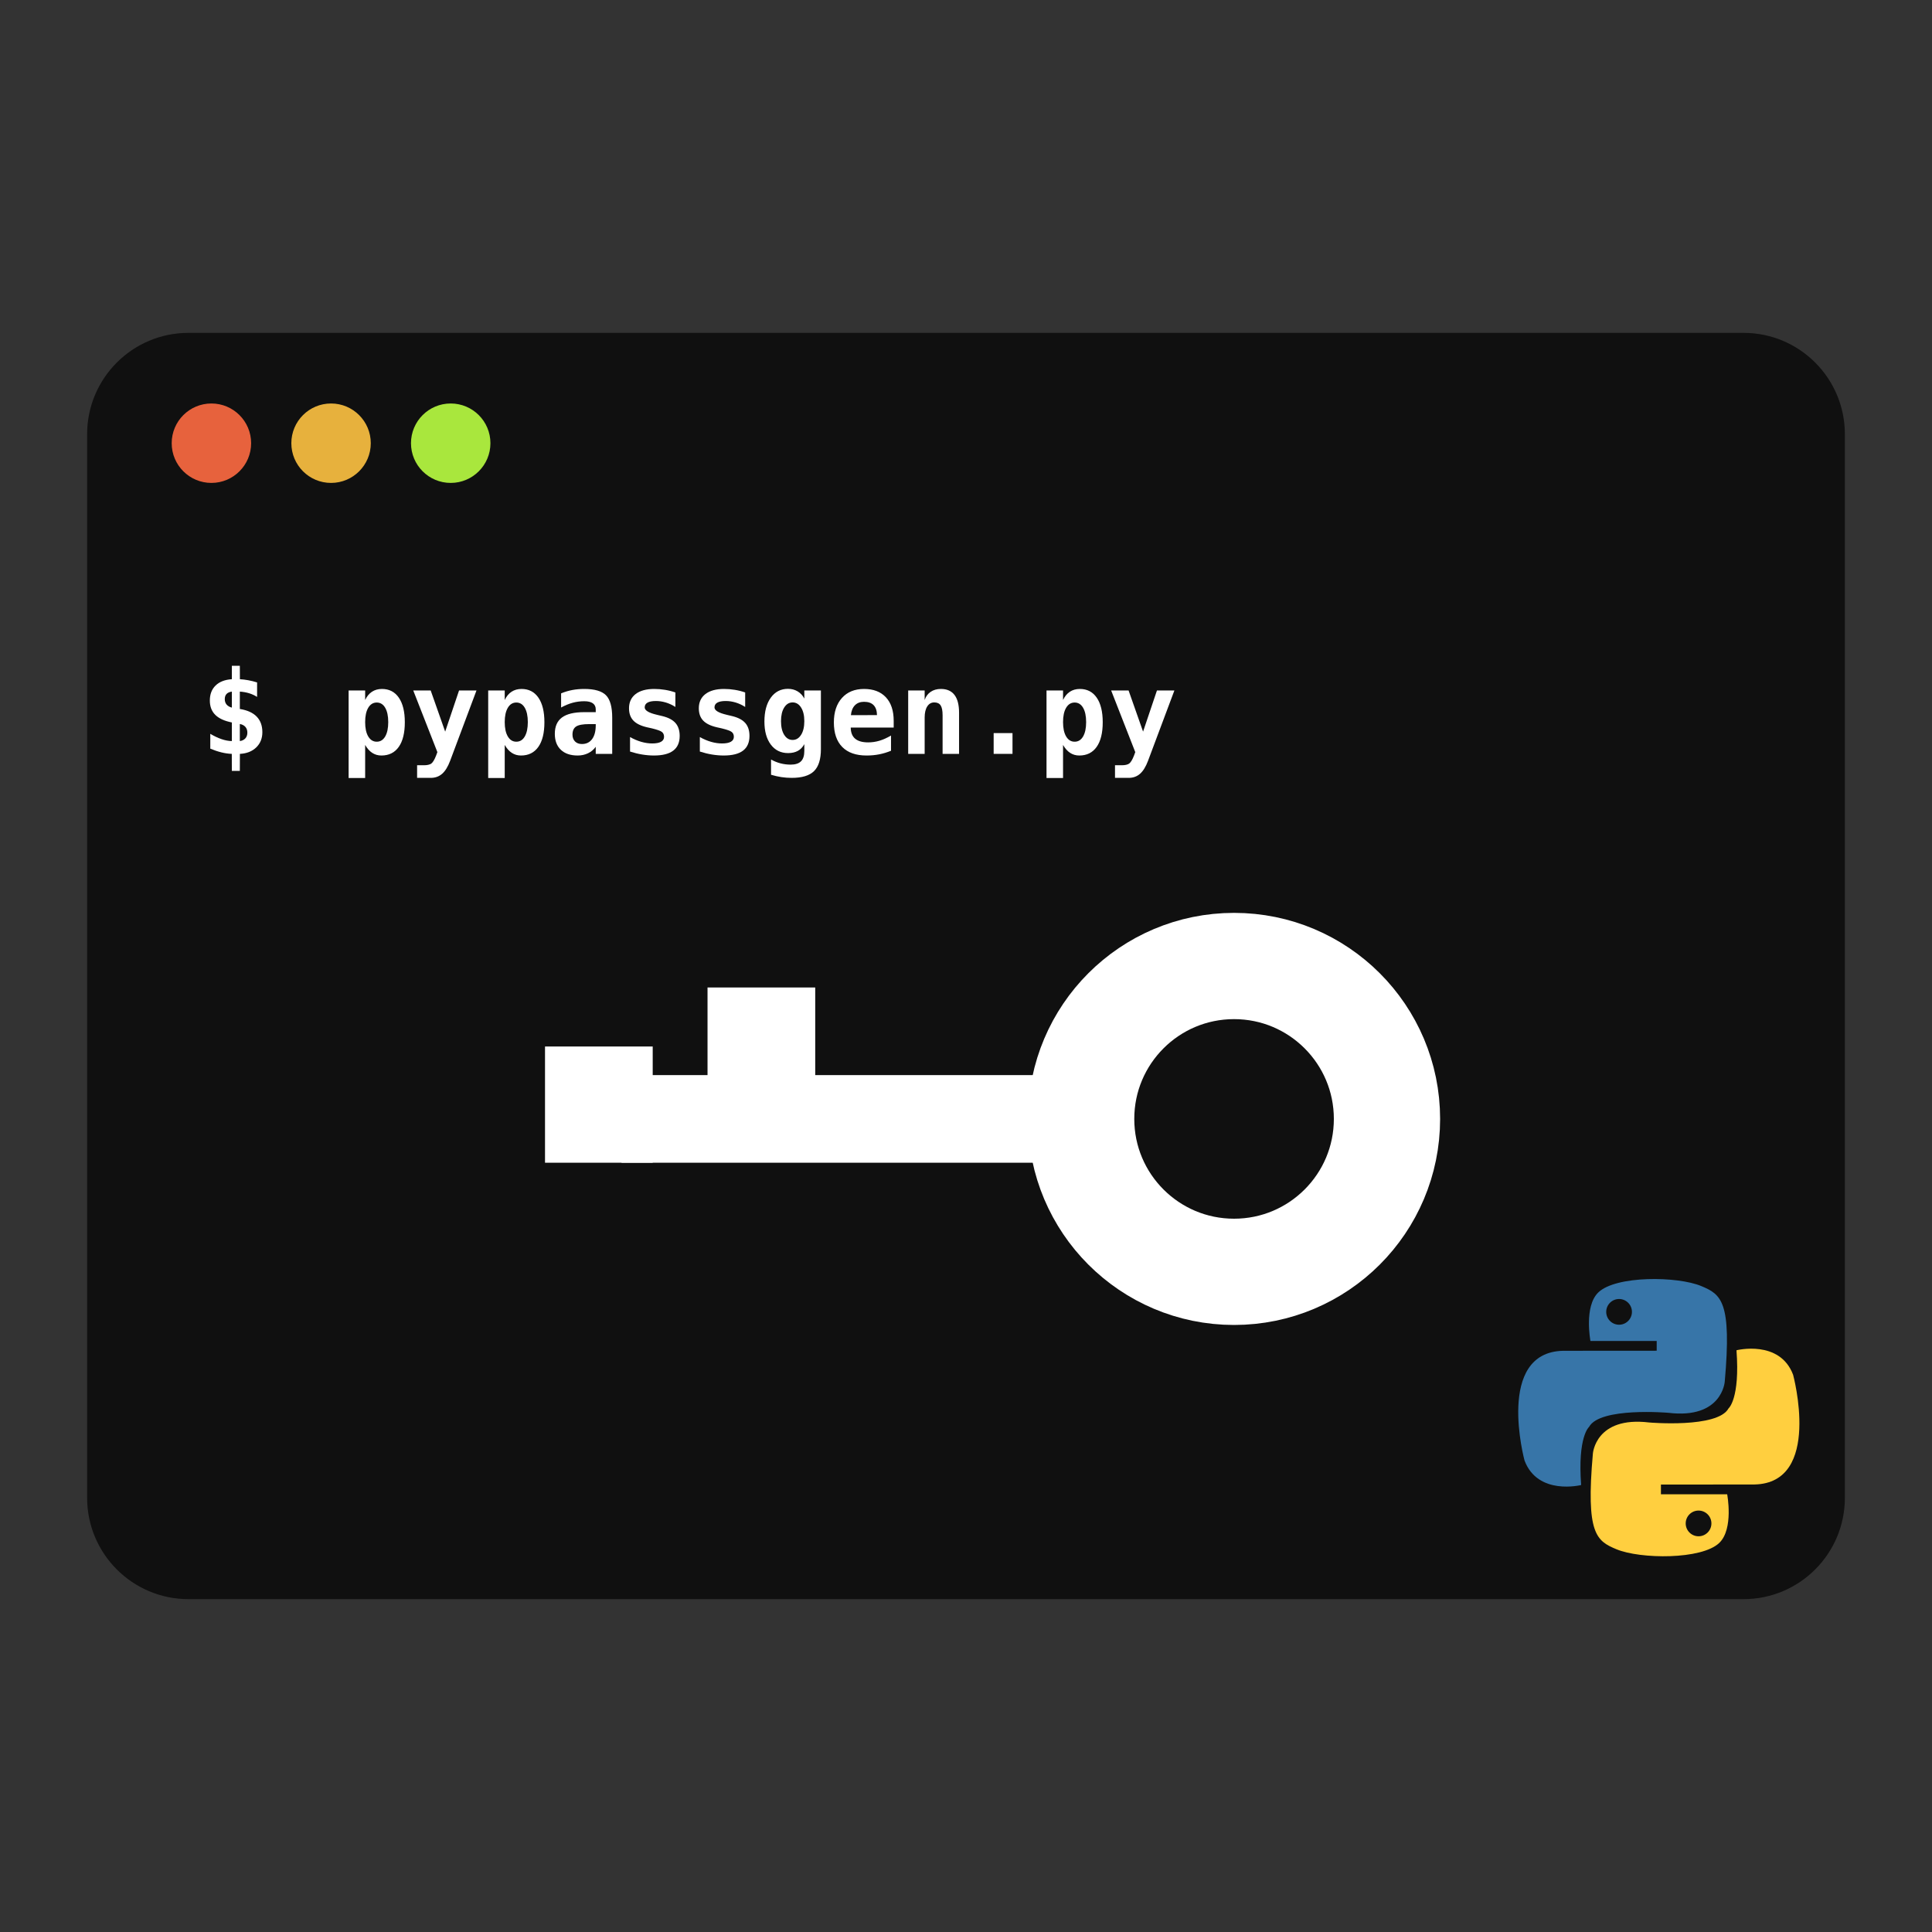 <?xml version="1.0" encoding="UTF-8" standalone="no"?><!DOCTYPE svg PUBLIC "-//W3C//DTD SVG 1.1//EN" "http://www.w3.org/Graphics/SVG/1.1/DTD/svg11.dtd"><svg width="100%" height="100%" viewBox="0 0 200 200" version="1.1" xmlns="http://www.w3.org/2000/svg" xmlns:xlink="http://www.w3.org/1999/xlink" xml:space="preserve" xmlns:serif="http://www.serif.com/" style="fill-rule:evenodd;clip-rule:evenodd;stroke-linecap:round;stroke-linejoin:round;stroke-miterlimit:1.5;"><rect x="0" y="0" width="200" height="200" fill="#333333" stroke="none"/><path d="M190.98,44.944c0,-5.787 -4.699,-10.486 -10.486,-10.486l-160.988,0c-5.787,0 -10.486,4.699 -10.486,10.486l0,110.112c0,5.787 4.699,10.486 10.486,10.486l160.988,0c5.787,0 10.486,-4.699 10.486,-10.486l0,-110.112Z" style="fill:#101010;"/><g><circle cx="21.885" cy="45.88" r="4.112" style="fill:#e7623d;"/><circle cx="34.271" cy="45.88" r="4.112" style="fill:#e7b13d;"/><circle cx="46.657" cy="45.88" r="4.112" style="fill:#a9e73d;"/></g><g><path d="M171.501,138.818l-6.858,0c0,0 -0.685,-3.573 0.809,-5.022c1.819,-1.765 8.196,-1.693 10.66,-0.664c2.062,0.861 3.172,1.577 2.434,9.893c0,0 -0.262,3.898 -5.828,3.228c0,0 -7.084,-0.615 -8.215,1.455c0,0 -1.2,0.993 -0.823,6.02c0,0 -4.478,1.129 -5.86,-2.535c0,0 -3.042,-11.218 4.006,-11.36l9.675,-0.007l0,-1.008Zm-3.895,-4.346c0.735,0 1.332,0.597 1.332,1.332c0,0.734 -0.597,1.331 -1.332,1.331c-0.735,0 -1.331,-0.597 -1.331,-1.331c0,-0.735 0.596,-1.332 1.331,-1.332Z" style="fill:#3775a8;"/><path d="M171.939,154.69l6.858,0c0,0 0.685,3.572 -0.809,5.022c-1.819,1.765 -8.196,1.693 -10.66,0.664c-2.062,-0.862 -3.172,-1.578 -2.434,-9.893c0,0 0.262,-3.899 5.829,-3.228c0,0 7.083,0.615 8.214,-1.456c0,0 1.2,-0.992 0.823,-6.02c0,0 4.478,-1.128 5.861,2.536c0,0 3.041,11.217 -4.006,11.359l-9.676,0.008l0,1.008Zm3.895,4.345c-0.735,0 -1.331,-0.596 -1.331,-1.331c0,-0.735 0.596,-1.331 1.331,-1.331c0.735,0 1.331,0.596 1.331,1.331c0,0.735 -0.596,1.331 -1.331,1.331Z" style="fill:#ffcf3f;"/></g><g><rect x="73.243" y="102.224" width="11.148" height="12.126" style="fill:#fff;"/><rect x="56.42" y="108.334" width="11.148" height="12.031" style="fill:#fff;"/><circle cx="127.75" cy="115.83" r="15.83" style="fill:none;stroke:#fff;stroke-width:11px;"/><rect x="64.337" y="111.294" width="51.531" height="9.071" style="fill:#fff;"/></g><g><path d="M24.827,74.947l0,1.769c0.246,-0.035 0.438,-0.13 0.575,-0.284c0.136,-0.154 0.205,-0.35 0.205,-0.589c0,-0.242 -0.068,-0.44 -0.202,-0.594c-0.135,-0.155 -0.328,-0.255 -0.578,-0.302Zm-0.826,-1.694l0,-1.658c-0.242,0.031 -0.425,0.113 -0.548,0.243c-0.123,0.131 -0.184,0.31 -0.184,0.537c0,0.222 0.061,0.408 0.184,0.556c0.123,0.149 0.306,0.256 0.548,0.322Zm0.826,6.551l-0.826,0l-0.006,-1.763c-0.34,-0.012 -0.695,-0.063 -1.066,-0.153c-0.371,-0.09 -0.758,-0.219 -1.16,-0.387l0,-1.535c0.402,0.239 0.792,0.422 1.169,0.551c0.377,0.129 0.731,0.195 1.063,0.199l0,-1.927c-0.769,-0.153 -1.342,-0.415 -1.717,-0.788c-0.375,-0.374 -0.562,-0.867 -0.562,-1.48c0,-0.652 0.199,-1.172 0.598,-1.559c0.398,-0.386 0.959,-0.603 1.681,-0.65l0,-1.389l0.826,0l0.006,1.389c0.278,0.016 0.566,0.051 0.864,0.106c0.299,0.054 0.605,0.13 0.917,0.228l0,1.5c-0.242,-0.156 -0.511,-0.281 -0.808,-0.375c-0.297,-0.094 -0.623,-0.152 -0.979,-0.176l0,1.799c0.77,0.121 1.351,0.384 1.744,0.788c0.392,0.404 0.588,0.943 0.588,1.614c0,0.641 -0.212,1.166 -0.635,1.577c-0.424,0.41 -0.988,0.632 -1.691,0.668l-0.006,1.763Z" style="fill:#fff;fill-rule:nonzero;"/><path d="M37.8,77.115l0,3.422l-1.711,0l0,-9.059l1.711,0l0,0.984c0.18,-0.378 0.416,-0.664 0.709,-0.855c0.293,-0.191 0.637,-0.287 1.031,-0.287c0.75,0 1.332,0.301 1.746,0.902c0.414,0.602 0.621,1.449 0.621,2.543c0,1.11 -0.21,1.961 -0.629,2.555c-0.42,0.594 -1.019,0.89 -1.796,0.89c-0.352,0 -0.667,-0.09 -0.947,-0.272c-0.279,-0.182 -0.524,-0.456 -0.735,-0.823Zm2.391,-2.362c0,-0.632 -0.106,-1.128 -0.317,-1.488c-0.211,-0.359 -0.502,-0.539 -0.873,-0.539c-0.371,0 -0.664,0.18 -0.879,0.539c-0.215,0.36 -0.322,0.856 -0.322,1.488c0,0.633 0.107,1.129 0.322,1.489c0.215,0.359 0.508,0.539 0.879,0.539c0.371,0 0.662,-0.18 0.873,-0.539c0.211,-0.36 0.317,-0.856 0.317,-1.489Z" style="fill:#fff;fill-rule:nonzero;"/><path d="M46.601,78.75c-0.231,0.617 -0.507,1.067 -0.829,1.35c-0.323,0.283 -0.714,0.425 -1.175,0.425l-1.418,0l0,-1.307l0.697,0c0.352,0 0.61,-0.059 0.774,-0.178c0.164,-0.12 0.33,-0.396 0.498,-0.83l0.129,-0.351l-2.497,-6.381l1.805,0l1.5,4.26l1.436,-4.26l1.804,0l-2.724,7.272Z" style="fill:#fff;fill-rule:nonzero;"/><path d="M52.249,77.115l0,3.422l-1.711,0l0,-9.059l1.711,0l0,0.984c0.18,-0.378 0.416,-0.664 0.709,-0.855c0.293,-0.191 0.637,-0.287 1.031,-0.287c0.75,0 1.333,0.301 1.747,0.902c0.414,0.602 0.621,1.449 0.621,2.543c0,1.11 -0.21,1.961 -0.63,2.555c-0.42,0.594 -1.019,0.89 -1.796,0.89c-0.352,0 -0.667,-0.09 -0.946,-0.272c-0.28,-0.182 -0.525,-0.456 -0.736,-0.823Zm2.391,-2.362c0,-0.632 -0.106,-1.128 -0.317,-1.488c-0.21,-0.359 -0.501,-0.539 -0.873,-0.539c-0.371,0 -0.664,0.18 -0.878,0.539c-0.215,0.36 -0.323,0.856 -0.323,1.488c0,0.633 0.108,1.129 0.323,1.489c0.214,0.359 0.507,0.539 0.878,0.539c0.372,0 0.663,-0.18 0.873,-0.539c0.211,-0.36 0.317,-0.856 0.317,-1.489Z" style="fill:#fff;fill-rule:nonzero;"/><path d="M60.986,74.959c-0.641,0 -1.088,0.082 -1.342,0.246c-0.254,0.164 -0.381,0.445 -0.381,0.843c0,0.297 0.088,0.534 0.264,0.709c0.175,0.176 0.414,0.264 0.714,0.264c0.454,0 0.805,-0.171 1.055,-0.513c0.25,-0.341 0.375,-0.819 0.375,-1.432l0,-0.117l-0.685,0Zm2.39,-0.663l0,3.745l-1.705,0l0,-0.733c-0.207,0.289 -0.473,0.512 -0.797,0.668c-0.324,0.156 -0.681,0.234 -1.072,0.234c-0.746,0 -1.327,-0.197 -1.743,-0.591c-0.416,-0.395 -0.624,-0.946 -0.624,-1.653c0,-0.765 0.248,-1.331 0.744,-1.696c0.496,-0.365 1.264,-0.548 2.303,-0.548l1.189,0l0,-0.287c0,-0.277 -0.1,-0.487 -0.302,-0.63c-0.201,-0.142 -0.497,-0.214 -0.887,-0.214c-0.41,0 -0.808,0.052 -1.193,0.156c-0.384,0.103 -0.786,0.268 -1.204,0.495l0,-1.465c0.379,-0.156 0.764,-0.272 1.154,-0.346c0.391,-0.074 0.805,-0.111 1.243,-0.111c1.066,0 1.815,0.217 2.247,0.65c0.431,0.434 0.647,1.209 0.647,2.326Z" style="fill:#fff;fill-rule:nonzero;"/><path d="M69.915,71.683l0,1.5c-0.316,-0.203 -0.645,-0.356 -0.987,-0.46c-0.342,-0.103 -0.685,-0.155 -1.028,-0.155c-0.383,0 -0.672,0.056 -0.868,0.167c-0.195,0.111 -0.293,0.276 -0.293,0.495c0,0.313 0.418,0.566 1.254,0.762l0.065,0.017l0.492,0.117c0.625,0.149 1.083,0.388 1.374,0.718c0.291,0.33 0.437,0.777 0.437,1.339c0,0.676 -0.222,1.183 -0.665,1.521c-0.444,0.338 -1.111,0.506 -2.001,0.506c-0.395,0 -0.799,-0.034 -1.213,-0.102c-0.414,-0.068 -0.834,-0.171 -1.26,-0.308l0,-1.5c0.379,0.215 0.765,0.379 1.157,0.493c0.393,0.113 0.773,0.169 1.14,0.169c0.402,0 0.707,-0.058 0.914,-0.175c0.207,-0.118 0.31,-0.287 0.31,-0.51c0,-0.219 -0.073,-0.387 -0.219,-0.504c-0.147,-0.117 -0.495,-0.242 -1.046,-0.375l-0.475,-0.105c-0.656,-0.149 -1.135,-0.381 -1.435,-0.698c-0.301,-0.316 -0.452,-0.74 -0.452,-1.271c0,-0.633 0.229,-1.125 0.686,-1.477c0.457,-0.351 1.1,-0.527 1.928,-0.527c0.371,0 0.741,0.03 1.11,0.091c0.369,0.06 0.728,0.151 1.075,0.272Z" style="fill:#fff;fill-rule:nonzero;"/><path d="M77.14,71.683l0,1.5c-0.317,-0.203 -0.646,-0.356 -0.987,-0.46c-0.342,-0.103 -0.685,-0.155 -1.029,-0.155c-0.383,0 -0.672,0.056 -0.867,0.167c-0.195,0.111 -0.293,0.276 -0.293,0.495c0,0.313 0.418,0.566 1.254,0.762l0.064,0.017l0.493,0.117c0.625,0.149 1.083,0.388 1.374,0.718c0.291,0.33 0.436,0.777 0.436,1.339c0,0.676 -0.222,1.183 -0.665,1.521c-0.443,0.338 -1.11,0.506 -2.001,0.506c-0.394,0 -0.799,-0.034 -1.213,-0.102c-0.414,-0.068 -0.834,-0.171 -1.259,-0.308l0,-1.5c0.378,0.215 0.764,0.379 1.157,0.493c0.392,0.113 0.772,0.169 1.139,0.169c0.403,0 0.707,-0.058 0.914,-0.175c0.207,-0.118 0.311,-0.287 0.311,-0.51c0,-0.219 -0.073,-0.387 -0.22,-0.504c-0.146,-0.117 -0.495,-0.242 -1.046,-0.375l-0.474,-0.105c-0.656,-0.149 -1.135,-0.381 -1.436,-0.698c-0.301,-0.316 -0.451,-0.74 -0.451,-1.271c0,-0.633 0.229,-1.125 0.686,-1.477c0.457,-0.351 1.099,-0.527 1.927,-0.527c0.371,0 0.742,0.03 1.111,0.091c0.369,0.06 0.727,0.151 1.075,0.272Z" style="fill:#fff;fill-rule:nonzero;"/><path d="M83.263,74.654c0,-0.586 -0.111,-1.056 -0.334,-1.409c-0.223,-0.354 -0.516,-0.531 -0.879,-0.531c-0.359,0 -0.649,0.176 -0.87,0.528c-0.221,0.351 -0.331,0.822 -0.331,1.412c0,0.594 0.11,1.066 0.331,1.418c0.221,0.351 0.511,0.527 0.87,0.527c0.363,0 0.656,-0.177 0.879,-0.53c0.223,-0.354 0.334,-0.825 0.334,-1.415Zm1.717,2.894c0,1.051 -0.238,1.81 -0.712,2.277c-0.475,0.467 -1.245,0.7 -2.312,0.7c-0.359,0 -0.715,-0.026 -1.066,-0.079c-0.352,-0.053 -0.709,-0.134 -1.072,-0.243l0,-1.577c0.324,0.18 0.654,0.313 0.99,0.399c0.336,0.086 0.681,0.129 1.037,0.129c0.484,0 0.842,-0.114 1.072,-0.343c0.231,-0.228 0.346,-0.585 0.346,-1.069l0,-0.709c-0.168,0.312 -0.391,0.545 -0.668,0.697c-0.277,0.152 -0.615,0.229 -1.014,0.229c-0.75,0 -1.345,-0.293 -1.787,-0.879c-0.441,-0.586 -0.662,-1.381 -0.662,-2.385c0,-1.039 0.221,-1.863 0.662,-2.473c0.442,-0.609 1.033,-0.914 1.776,-0.914c0.375,0 0.709,0.088 1.002,0.264c0.292,0.176 0.523,0.424 0.691,0.744l0,-0.838l1.717,0l0,6.07Z" style="fill:#fff;fill-rule:nonzero;"/><path d="M92.239,77.718c-0.398,0.164 -0.804,0.287 -1.218,0.369c-0.414,0.082 -0.852,0.123 -1.313,0.123c-1.097,0 -1.936,-0.293 -2.516,-0.881c-0.58,-0.588 -0.87,-1.435 -0.87,-2.54c0,-1.071 0.279,-1.916 0.837,-2.538c0.559,-0.621 1.321,-0.931 2.286,-0.931c0.972,0 1.727,0.288 2.264,0.864c0.537,0.576 0.806,1.388 0.806,2.435l0,0.697l-4.447,0c0.004,0.516 0.156,0.9 0.457,1.154c0.3,0.254 0.75,0.381 1.347,0.381c0.395,0 0.783,-0.057 1.166,-0.17c0.383,-0.113 0.784,-0.293 1.201,-0.539l0,1.576Zm-1.453,-3.691c-0.007,-0.453 -0.124,-0.796 -0.348,-1.028c-0.225,-0.233 -0.556,-0.349 -0.993,-0.349c-0.395,0 -0.709,0.12 -0.944,0.36c-0.234,0.241 -0.373,0.581 -0.416,1.023l2.701,-0.006Z" style="fill:#fff;fill-rule:nonzero;"/><path d="M99.282,73.781l0,4.26l-1.705,0l0,-3.997c0,-0.476 -0.067,-0.817 -0.202,-1.022c-0.135,-0.205 -0.354,-0.308 -0.659,-0.308c-0.309,0 -0.552,0.139 -0.729,0.416c-0.178,0.278 -0.267,0.663 -0.267,1.155l0,3.756l-1.705,0l0,-6.563l1.705,0l0,0.984c0.121,-0.363 0.328,-0.644 0.621,-0.843c0.293,-0.2 0.647,-0.299 1.061,-0.299c0.621,0 1.089,0.206 1.406,0.618c0.316,0.412 0.474,1.026 0.474,1.843Z" style="fill:#fff;fill-rule:nonzero;"/><rect x="102.863" y="75.89" width="1.951" height="2.15" style="fill:#fff;fill-rule:nonzero;"/><path d="M110.046,77.115l0,3.422l-1.711,0l0,-9.059l1.711,0l0,0.984c0.18,-0.378 0.416,-0.664 0.709,-0.855c0.293,-0.191 0.637,-0.287 1.031,-0.287c0.75,0 1.332,0.301 1.746,0.902c0.415,0.602 0.622,1.449 0.622,2.543c0,1.11 -0.21,1.961 -0.63,2.555c-0.42,0.594 -1.019,0.89 -1.796,0.89c-0.352,0 -0.667,-0.09 -0.947,-0.272c-0.279,-0.182 -0.524,-0.456 -0.735,-0.823Zm2.391,-2.362c0,-0.632 -0.106,-1.128 -0.317,-1.488c-0.211,-0.359 -0.502,-0.539 -0.873,-0.539c-0.371,0 -0.664,0.18 -0.879,0.539c-0.214,0.36 -0.322,0.856 -0.322,1.488c0,0.633 0.108,1.129 0.322,1.489c0.215,0.359 0.508,0.539 0.879,0.539c0.371,0 0.662,-0.18 0.873,-0.539c0.211,-0.36 0.317,-0.856 0.317,-1.489Z" style="fill:#fff;fill-rule:nonzero;"/><path d="M118.847,78.75c-0.231,0.617 -0.507,1.067 -0.829,1.35c-0.322,0.283 -0.714,0.425 -1.175,0.425l-1.418,0l0,-1.307l0.697,0c0.352,0 0.61,-0.059 0.774,-0.178c0.164,-0.12 0.33,-0.396 0.498,-0.83l0.129,-0.351l-2.496,-6.381l1.804,0l1.5,4.26l1.436,-4.26l1.805,0l-2.725,7.272Z" style="fill:#fff;fill-rule:nonzero;"/></g></svg>